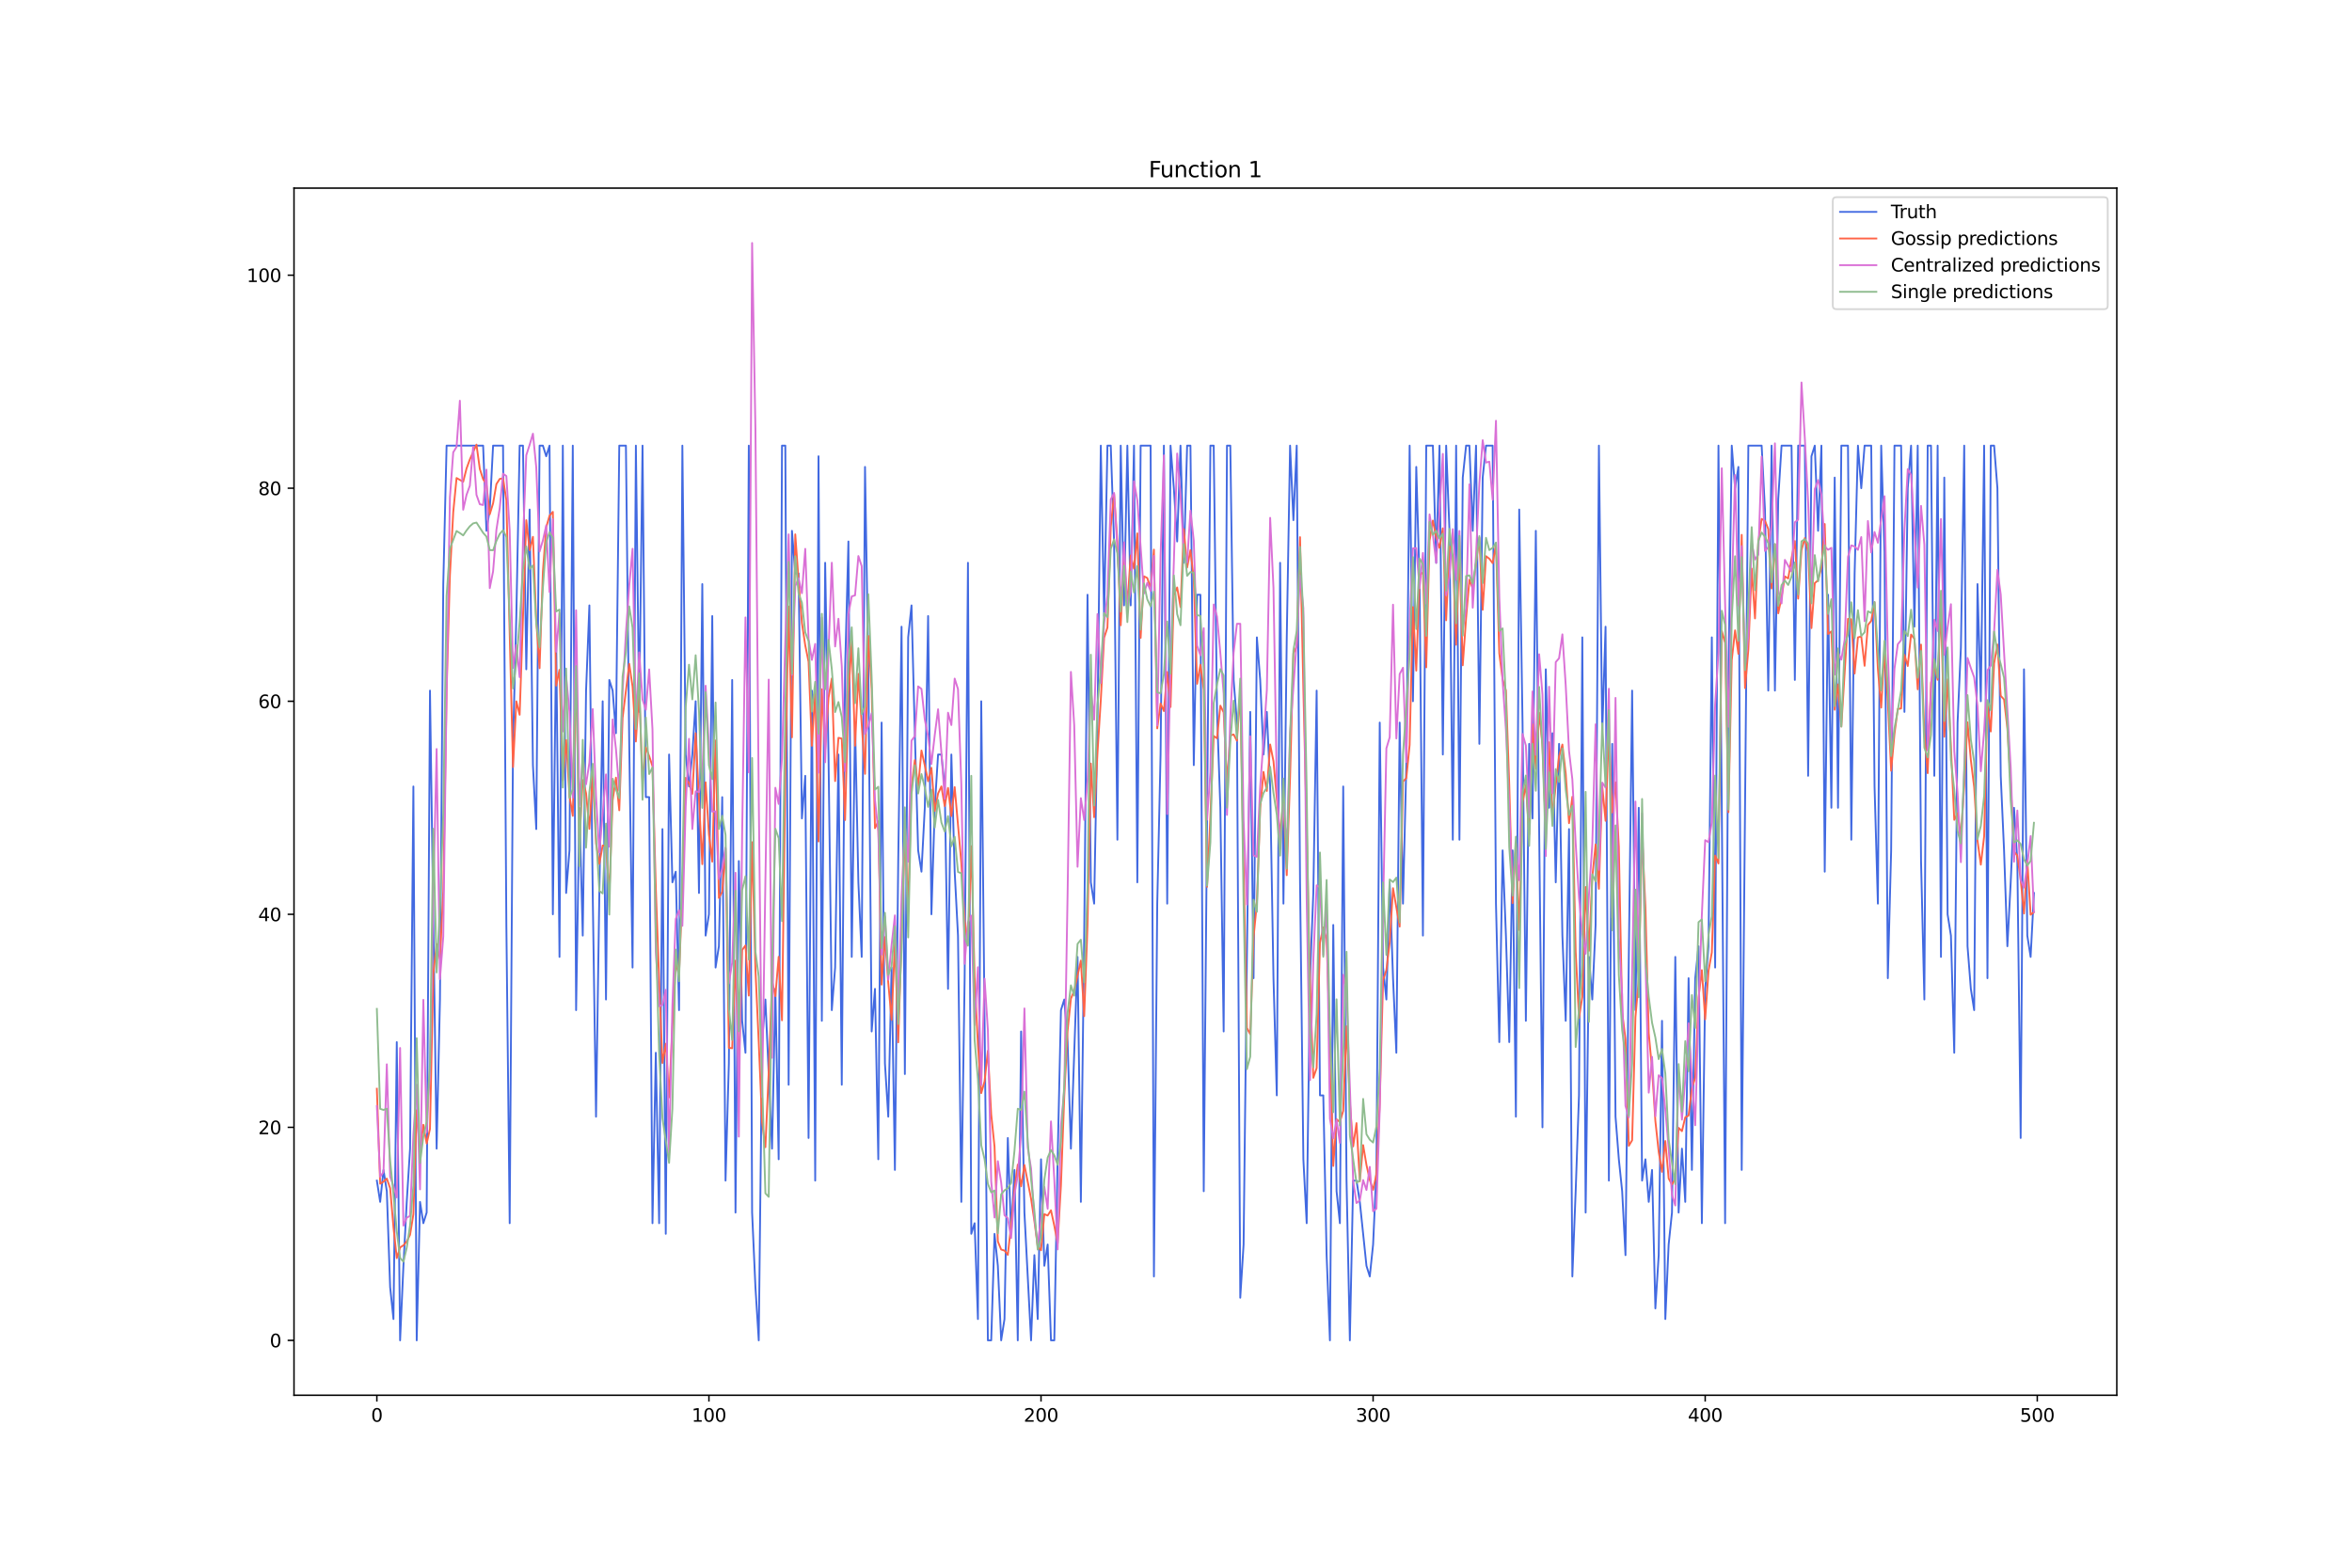 <?xml version="1.0" encoding="utf-8" standalone="no"?>
<!DOCTYPE svg PUBLIC "-//W3C//DTD SVG 1.1//EN"
  "http://www.w3.org/Graphics/SVG/1.1/DTD/svg11.dtd">
<svg xmlns:xlink="http://www.w3.org/1999/xlink" width="1296pt" height="864pt" viewBox="0 0 1296 864" xmlns="http://www.w3.org/2000/svg" version="1.1">
 <defs>
  <style type="text/css">*{stroke-linejoin: round; stroke-linecap: butt}</style>
 </defs>
 <g id="figure_1">
  <g id="patch_1">
   <path d="M 0 864 
L 1296 864 
L 1296 0 
L 0 0 
z
" style="fill: #ffffff"/>
  </g>
  <g id="axes_1">
   <g id="patch_2">
    <path d="M 162 768.96 
L 1166.4 768.96 
L 1166.4 103.68 
L 162 103.68 
z
" style="fill: #ffffff"/>
   </g>
   <g id="matplotlib.axis_1">
    <g id="xtick_1">
     <g id="line2d_1">
      <defs>
       <path id="mc08916f3bd" d="M 0 0 
L 0 3.5 
" style="stroke: #000000; stroke-width: 0.8"/>
      </defs>
      <g>
       <use xlink:href="#mc08916f3bd" x="207.655" y="768.96" style="stroke: #000000; stroke-width: 0.8"/>
      </g>
     </g>
     <g id="text_1">
      <!-- 0 -->
      <g transform="translate(204.473 783.558) scale(0.1 -0.1)">
       <defs>
        <path id="DejaVuSans-30" d="M 2034 4250 
Q 1547 4250 1301 3770 
Q 1056 3291 1056 2328 
Q 1056 1369 1301 889 
Q 1547 409 2034 409 
Q 2525 409 2770 889 
Q 3016 1369 3016 2328 
Q 3016 3291 2770 3770 
Q 2525 4250 2034 4250 
z
M 2034 4750 
Q 2819 4750 3233 4129 
Q 3647 3509 3647 2328 
Q 3647 1150 3233 529 
Q 2819 -91 2034 -91 
Q 1250 -91 836 529 
Q 422 1150 422 2328 
Q 422 3509 836 4129 
Q 1250 4750 2034 4750 
z
" transform="scale(0.016)"/>
       </defs>
       <use xlink:href="#DejaVuSans-30"/>
      </g>
     </g>
    </g>
    <g id="xtick_2">
     <g id="line2d_2">
      <g>
       <use xlink:href="#mc08916f3bd" x="390.639" y="768.96" style="stroke: #000000; stroke-width: 0.8"/>
      </g>
     </g>
     <g id="text_2">
      <!-- 100 -->
      <g transform="translate(381.095 783.558) scale(0.1 -0.1)">
       <defs>
        <path id="DejaVuSans-31" d="M 794 531 
L 1825 531 
L 1825 4091 
L 703 3866 
L 703 4441 
L 1819 4666 
L 2450 4666 
L 2450 531 
L 3481 531 
L 3481 0 
L 794 0 
L 794 531 
z
" transform="scale(0.016)"/>
       </defs>
       <use xlink:href="#DejaVuSans-31"/>
       <use xlink:href="#DejaVuSans-30" x="63.623"/>
       <use xlink:href="#DejaVuSans-30" x="127.246"/>
      </g>
     </g>
    </g>
    <g id="xtick_3">
     <g id="line2d_3">
      <g>
       <use xlink:href="#mc08916f3bd" x="573.623" y="768.96" style="stroke: #000000; stroke-width: 0.8"/>
      </g>
     </g>
     <g id="text_3">
      <!-- 200 -->
      <g transform="translate(564.079 783.558) scale(0.1 -0.1)">
       <defs>
        <path id="DejaVuSans-32" d="M 1228 531 
L 3431 531 
L 3431 0 
L 469 0 
L 469 531 
Q 828 903 1448 1529 
Q 2069 2156 2228 2338 
Q 2531 2678 2651 2914 
Q 2772 3150 2772 3378 
Q 2772 3750 2511 3984 
Q 2250 4219 1831 4219 
Q 1534 4219 1204 4116 
Q 875 4013 500 3803 
L 500 4441 
Q 881 4594 1212 4672 
Q 1544 4750 1819 4750 
Q 2544 4750 2975 4387 
Q 3406 4025 3406 3419 
Q 3406 3131 3298 2873 
Q 3191 2616 2906 2266 
Q 2828 2175 2409 1742 
Q 1991 1309 1228 531 
z
" transform="scale(0.016)"/>
       </defs>
       <use xlink:href="#DejaVuSans-32"/>
       <use xlink:href="#DejaVuSans-30" x="63.623"/>
       <use xlink:href="#DejaVuSans-30" x="127.246"/>
      </g>
     </g>
    </g>
    <g id="xtick_4">
     <g id="line2d_4">
      <g>
       <use xlink:href="#mc08916f3bd" x="756.607" y="768.96" style="stroke: #000000; stroke-width: 0.8"/>
      </g>
     </g>
     <g id="text_4">
      <!-- 300 -->
      <g transform="translate(747.063 783.558) scale(0.1 -0.1)">
       <defs>
        <path id="DejaVuSans-33" d="M 2597 2516 
Q 3050 2419 3304 2112 
Q 3559 1806 3559 1356 
Q 3559 666 3084 287 
Q 2609 -91 1734 -91 
Q 1441 -91 1130 -33 
Q 819 25 488 141 
L 488 750 
Q 750 597 1062 519 
Q 1375 441 1716 441 
Q 2309 441 2620 675 
Q 2931 909 2931 1356 
Q 2931 1769 2642 2001 
Q 2353 2234 1838 2234 
L 1294 2234 
L 1294 2753 
L 1863 2753 
Q 2328 2753 2575 2939 
Q 2822 3125 2822 3475 
Q 2822 3834 2567 4026 
Q 2313 4219 1838 4219 
Q 1578 4219 1281 4162 
Q 984 4106 628 3988 
L 628 4550 
Q 988 4650 1302 4700 
Q 1616 4750 1894 4750 
Q 2613 4750 3031 4423 
Q 3450 4097 3450 3541 
Q 3450 3153 3228 2886 
Q 3006 2619 2597 2516 
z
" transform="scale(0.016)"/>
       </defs>
       <use xlink:href="#DejaVuSans-33"/>
       <use xlink:href="#DejaVuSans-30" x="63.623"/>
       <use xlink:href="#DejaVuSans-30" x="127.246"/>
      </g>
     </g>
    </g>
    <g id="xtick_5">
     <g id="line2d_5">
      <g>
       <use xlink:href="#mc08916f3bd" x="939.591" y="768.96" style="stroke: #000000; stroke-width: 0.8"/>
      </g>
     </g>
     <g id="text_5">
      <!-- 400 -->
      <g transform="translate(930.047 783.558) scale(0.1 -0.1)">
       <defs>
        <path id="DejaVuSans-34" d="M 2419 4116 
L 825 1625 
L 2419 1625 
L 2419 4116 
z
M 2253 4666 
L 3047 4666 
L 3047 1625 
L 3713 1625 
L 3713 1100 
L 3047 1100 
L 3047 0 
L 2419 0 
L 2419 1100 
L 313 1100 
L 313 1709 
L 2253 4666 
z
" transform="scale(0.016)"/>
       </defs>
       <use xlink:href="#DejaVuSans-34"/>
       <use xlink:href="#DejaVuSans-30" x="63.623"/>
       <use xlink:href="#DejaVuSans-30" x="127.246"/>
      </g>
     </g>
    </g>
    <g id="xtick_6">
     <g id="line2d_6">
      <g>
       <use xlink:href="#mc08916f3bd" x="1122.575" y="768.96" style="stroke: #000000; stroke-width: 0.8"/>
      </g>
     </g>
     <g id="text_6">
      <!-- 500 -->
      <g transform="translate(1113.032 783.558) scale(0.1 -0.1)">
       <defs>
        <path id="DejaVuSans-35" d="M 691 4666 
L 3169 4666 
L 3169 4134 
L 1269 4134 
L 1269 2991 
Q 1406 3038 1543 3061 
Q 1681 3084 1819 3084 
Q 2600 3084 3056 2656 
Q 3513 2228 3513 1497 
Q 3513 744 3044 326 
Q 2575 -91 1722 -91 
Q 1428 -91 1123 -41 
Q 819 9 494 109 
L 494 744 
Q 775 591 1075 516 
Q 1375 441 1709 441 
Q 2250 441 2565 725 
Q 2881 1009 2881 1497 
Q 2881 1984 2565 2268 
Q 2250 2553 1709 2553 
Q 1456 2553 1204 2497 
Q 953 2441 691 2322 
L 691 4666 
z
" transform="scale(0.016)"/>
       </defs>
       <use xlink:href="#DejaVuSans-35"/>
       <use xlink:href="#DejaVuSans-30" x="63.623"/>
       <use xlink:href="#DejaVuSans-30" x="127.246"/>
      </g>
     </g>
    </g>
   </g>
   <g id="matplotlib.axis_2">
    <g id="ytick_1">
     <g id="line2d_7">
      <defs>
       <path id="mf10866ed40" d="M 0 0 
L -3.5 0 
" style="stroke: #000000; stroke-width: 0.8"/>
      </defs>
      <g>
       <use xlink:href="#mf10866ed40" x="162" y="738.72" style="stroke: #000000; stroke-width: 0.8"/>
      </g>
     </g>
     <g id="text_7">
      <!-- 0 -->
      <g transform="translate(148.637 742.519) scale(0.1 -0.1)">
       <use xlink:href="#DejaVuSans-30"/>
      </g>
     </g>
    </g>
    <g id="ytick_2">
     <g id="line2d_8">
      <g>
       <use xlink:href="#mf10866ed40" x="162" y="621.308" style="stroke: #000000; stroke-width: 0.8"/>
      </g>
     </g>
     <g id="text_8">
      <!-- 20 -->
      <g transform="translate(142.275 625.107) scale(0.1 -0.1)">
       <use xlink:href="#DejaVuSans-32"/>
       <use xlink:href="#DejaVuSans-30" x="63.623"/>
      </g>
     </g>
    </g>
    <g id="ytick_3">
     <g id="line2d_9">
      <g>
       <use xlink:href="#mf10866ed40" x="162" y="503.896" style="stroke: #000000; stroke-width: 0.8"/>
      </g>
     </g>
     <g id="text_9">
      <!-- 40 -->
      <g transform="translate(142.275 507.695) scale(0.1 -0.1)">
       <use xlink:href="#DejaVuSans-34"/>
       <use xlink:href="#DejaVuSans-30" x="63.623"/>
      </g>
     </g>
    </g>
    <g id="ytick_4">
     <g id="line2d_10">
      <g>
       <use xlink:href="#mf10866ed40" x="162" y="386.484" style="stroke: #000000; stroke-width: 0.8"/>
      </g>
     </g>
     <g id="text_10">
      <!-- 60 -->
      <g transform="translate(142.275 390.283) scale(0.1 -0.1)">
       <defs>
        <path id="DejaVuSans-36" d="M 2113 2584 
Q 1688 2584 1439 2293 
Q 1191 2003 1191 1497 
Q 1191 994 1439 701 
Q 1688 409 2113 409 
Q 2538 409 2786 701 
Q 3034 994 3034 1497 
Q 3034 2003 2786 2293 
Q 2538 2584 2113 2584 
z
M 3366 4563 
L 3366 3988 
Q 3128 4100 2886 4159 
Q 2644 4219 2406 4219 
Q 1781 4219 1451 3797 
Q 1122 3375 1075 2522 
Q 1259 2794 1537 2939 
Q 1816 3084 2150 3084 
Q 2853 3084 3261 2657 
Q 3669 2231 3669 1497 
Q 3669 778 3244 343 
Q 2819 -91 2113 -91 
Q 1303 -91 875 529 
Q 447 1150 447 2328 
Q 447 3434 972 4092 
Q 1497 4750 2381 4750 
Q 2619 4750 2861 4703 
Q 3103 4656 3366 4563 
z
" transform="scale(0.016)"/>
       </defs>
       <use xlink:href="#DejaVuSans-36"/>
       <use xlink:href="#DejaVuSans-30" x="63.623"/>
      </g>
     </g>
    </g>
    <g id="ytick_5">
     <g id="line2d_11">
      <g>
       <use xlink:href="#mf10866ed40" x="162" y="269.072" style="stroke: #000000; stroke-width: 0.8"/>
      </g>
     </g>
     <g id="text_11">
      <!-- 80 -->
      <g transform="translate(142.275 272.871) scale(0.1 -0.1)">
       <defs>
        <path id="DejaVuSans-38" d="M 2034 2216 
Q 1584 2216 1326 1975 
Q 1069 1734 1069 1313 
Q 1069 891 1326 650 
Q 1584 409 2034 409 
Q 2484 409 2743 651 
Q 3003 894 3003 1313 
Q 3003 1734 2745 1975 
Q 2488 2216 2034 2216 
z
M 1403 2484 
Q 997 2584 770 2862 
Q 544 3141 544 3541 
Q 544 4100 942 4425 
Q 1341 4750 2034 4750 
Q 2731 4750 3128 4425 
Q 3525 4100 3525 3541 
Q 3525 3141 3298 2862 
Q 3072 2584 2669 2484 
Q 3125 2378 3379 2068 
Q 3634 1759 3634 1313 
Q 3634 634 3220 271 
Q 2806 -91 2034 -91 
Q 1263 -91 848 271 
Q 434 634 434 1313 
Q 434 1759 690 2068 
Q 947 2378 1403 2484 
z
M 1172 3481 
Q 1172 3119 1398 2916 
Q 1625 2713 2034 2713 
Q 2441 2713 2670 2916 
Q 2900 3119 2900 3481 
Q 2900 3844 2670 4047 
Q 2441 4250 2034 4250 
Q 1625 4250 1398 4047 
Q 1172 3844 1172 3481 
z
" transform="scale(0.016)"/>
       </defs>
       <use xlink:href="#DejaVuSans-38"/>
       <use xlink:href="#DejaVuSans-30" x="63.623"/>
      </g>
     </g>
    </g>
    <g id="ytick_6">
     <g id="line2d_12">
      <g>
       <use xlink:href="#mf10866ed40" x="162" y="151.66" style="stroke: #000000; stroke-width: 0.8"/>
      </g>
     </g>
     <g id="text_12">
      <!-- 100 -->
      <g transform="translate(135.912 155.459) scale(0.1 -0.1)">
       <use xlink:href="#DejaVuSans-31"/>
       <use xlink:href="#DejaVuSans-30" x="63.623"/>
       <use xlink:href="#DejaVuSans-30" x="127.246"/>
      </g>
     </g>
    </g>
   </g>
   <g id="line2d_13">
    <path d="M 207.655 650.661 
L 209.484 662.402 
L 211.314 644.79 
L 213.144 656.532 
L 214.974 709.367 
L 216.804 726.979 
L 218.634 574.343 
L 220.463 738.72 
L 222.293 697.626 
L 224.123 662.402 
L 225.953 633.049 
L 227.783 433.449 
L 229.613 738.72 
L 231.442 662.402 
L 233.272 674.143 
L 235.102 668.273 
L 236.932 380.613 
L 240.592 633.049 
L 242.422 550.861 
L 244.251 321.907 
L 246.081 245.589 
L 266.209 245.589 
L 268.039 292.554 
L 269.869 280.813 
L 271.699 245.589 
L 277.189 245.589 
L 279.018 509.766 
L 280.848 674.143 
L 282.678 409.966 
L 284.508 339.519 
L 286.338 245.589 
L 288.168 245.589 
L 289.997 368.872 
L 291.827 280.813 
L 293.657 421.707 
L 295.487 456.931 
L 297.317 245.589 
L 299.147 245.589 
L 300.976 251.46 
L 302.806 245.589 
L 304.636 503.896 
L 306.466 351.26 
L 308.296 527.378 
L 310.126 245.589 
L 311.956 492.155 
L 313.785 468.672 
L 315.615 245.589 
L 317.445 556.731 
L 319.275 445.19 
L 321.105 515.637 
L 322.935 380.613 
L 324.764 333.648 
L 326.594 492.155 
L 328.424 615.437 
L 330.254 492.155 
L 332.084 386.484 
L 333.914 550.861 
L 335.743 374.743 
L 337.573 380.613 
L 339.403 404.096 
L 341.233 245.589 
L 344.893 245.589 
L 346.723 409.966 
L 348.552 533.249 
L 350.382 245.589 
L 352.212 392.354 
L 354.042 245.589 
L 355.872 439.319 
L 357.702 439.319 
L 359.531 674.143 
L 361.361 580.214 
L 363.191 674.143 
L 365.021 456.931 
L 366.851 680.014 
L 368.681 415.837 
L 370.51 486.284 
L 372.34 480.413 
L 374.17 556.731 
L 376 245.589 
L 377.83 415.837 
L 379.66 433.449 
L 381.489 415.837 
L 383.319 386.484 
L 385.149 492.155 
L 386.979 321.907 
L 388.809 515.637 
L 390.639 503.896 
L 392.469 339.519 
L 394.298 533.249 
L 396.128 521.508 
L 397.958 439.319 
L 399.788 650.661 
L 401.618 586.084 
L 403.448 374.743 
L 405.277 668.273 
L 407.107 474.543 
L 408.937 562.602 
L 410.767 580.214 
L 412.597 245.589 
L 414.427 668.273 
L 416.256 709.367 
L 418.086 738.72 
L 419.916 574.343 
L 421.746 550.861 
L 425.406 633.049 
L 427.236 544.99 
L 429.065 638.92 
L 430.895 245.589 
L 432.725 245.589 
L 434.555 597.826 
L 436.385 292.554 
L 438.215 316.037 
L 440.044 316.037 
L 441.874 451.06 
L 443.704 427.578 
L 445.534 627.179 
L 447.364 380.613 
L 449.194 650.661 
L 451.023 251.46 
L 452.853 562.602 
L 454.683 310.166 
L 456.513 415.837 
L 458.343 556.731 
L 460.173 533.249 
L 462.003 415.837 
L 463.832 597.826 
L 465.662 368.872 
L 467.492 298.425 
L 469.322 527.378 
L 471.152 398.225 
L 472.982 486.284 
L 474.811 527.378 
L 476.641 257.33 
L 478.471 368.872 
L 480.301 568.472 
L 482.131 544.99 
L 483.961 638.92 
L 485.79 398.225 
L 487.62 586.084 
L 489.45 615.437 
L 491.28 533.249 
L 493.11 644.79 
L 494.94 474.543 
L 496.77 345.39 
L 498.599 591.955 
L 500.429 351.26 
L 502.259 333.648 
L 504.089 404.096 
L 505.919 468.672 
L 507.749 480.413 
L 509.578 445.19 
L 511.408 339.519 
L 513.238 503.896 
L 515.068 445.19 
L 516.898 415.837 
L 518.728 415.837 
L 520.557 433.449 
L 522.387 544.99 
L 524.217 415.837 
L 526.047 480.413 
L 527.877 515.637 
L 529.707 662.402 
L 531.536 539.119 
L 533.366 310.166 
L 535.196 680.014 
L 537.026 674.143 
L 538.856 726.979 
L 540.686 386.484 
L 544.345 738.72 
L 546.175 738.72 
L 548.005 680.014 
L 549.835 697.626 
L 551.665 738.72 
L 553.495 726.979 
L 555.324 627.179 
L 557.154 680.014 
L 558.984 644.79 
L 560.814 738.72 
L 562.644 568.472 
L 564.474 668.273 
L 568.133 738.72 
L 569.963 691.755 
L 571.793 726.979 
L 573.623 638.92 
L 575.453 697.626 
L 577.283 685.885 
L 579.112 738.72 
L 580.942 738.72 
L 582.772 638.92 
L 584.602 556.731 
L 586.432 550.861 
L 588.262 574.343 
L 590.091 633.049 
L 593.751 527.378 
L 595.581 662.402 
L 597.411 515.637 
L 599.241 327.778 
L 601.07 486.284 
L 602.9 498.025 
L 604.73 398.225 
L 606.56 245.589 
L 608.39 339.519 
L 610.22 245.589 
L 612.05 245.589 
L 613.879 298.425 
L 615.709 462.802 
L 617.539 245.589 
L 619.369 333.648 
L 621.199 245.589 
L 623.029 333.648 
L 624.858 245.589 
L 626.688 486.284 
L 628.518 245.589 
L 634.008 245.589 
L 635.837 703.496 
L 637.667 498.025 
L 639.497 415.837 
L 641.327 245.589 
L 643.157 498.025 
L 644.987 245.589 
L 646.817 269.072 
L 648.646 298.425 
L 650.476 245.589 
L 652.306 310.166 
L 654.136 245.589 
L 655.966 245.589 
L 657.796 421.707 
L 659.625 327.778 
L 661.455 327.778 
L 663.285 656.532 
L 666.945 245.589 
L 668.775 245.589 
L 670.604 392.354 
L 672.434 445.19 
L 674.264 568.472 
L 676.094 245.589 
L 677.924 245.589 
L 679.754 374.743 
L 681.583 398.225 
L 683.413 715.238 
L 685.243 685.885 
L 687.073 527.378 
L 688.903 392.354 
L 690.733 539.119 
L 692.563 351.26 
L 694.392 374.743 
L 696.222 415.837 
L 698.052 392.354 
L 699.882 433.449 
L 701.712 539.119 
L 703.542 603.696 
L 705.371 310.166 
L 707.201 498.025 
L 709.031 351.26 
L 710.861 245.589 
L 712.691 286.683 
L 714.521 245.589 
L 716.35 486.284 
L 718.18 638.92 
L 720.01 674.143 
L 721.84 539.119 
L 723.67 492.155 
L 725.5 380.613 
L 727.33 603.696 
L 729.159 603.696 
L 730.989 691.755 
L 732.819 738.72 
L 734.649 509.766 
L 736.479 656.532 
L 738.309 674.143 
L 740.138 433.449 
L 741.968 650.661 
L 743.798 738.72 
L 745.628 650.661 
L 747.458 650.661 
L 749.288 662.402 
L 752.947 697.626 
L 754.777 703.496 
L 756.607 685.885 
L 758.437 644.79 
L 760.267 398.225 
L 762.097 533.249 
L 763.926 550.861 
L 765.756 486.284 
L 767.586 539.119 
L 769.416 580.214 
L 771.246 398.225 
L 773.076 498.025 
L 774.905 421.707 
L 776.735 245.589 
L 778.565 386.484 
L 780.395 257.33 
L 782.225 321.907 
L 784.055 515.637 
L 785.884 245.589 
L 789.544 245.589 
L 791.374 310.166 
L 793.204 245.589 
L 795.034 415.837 
L 796.864 245.589 
L 798.693 292.554 
L 800.523 462.802 
L 802.353 245.589 
L 804.183 462.802 
L 806.013 263.201 
L 807.843 245.589 
L 809.672 245.589 
L 811.502 292.554 
L 813.332 245.589 
L 815.162 409.966 
L 816.992 263.201 
L 818.822 245.589 
L 822.481 245.589 
L 824.311 498.025 
L 826.141 574.343 
L 827.971 468.672 
L 829.801 515.637 
L 831.63 574.343 
L 833.46 468.672 
L 835.29 615.437 
L 837.12 280.813 
L 838.95 398.225 
L 840.78 562.602 
L 842.61 409.966 
L 844.439 451.06 
L 846.269 292.554 
L 849.929 621.308 
L 851.759 368.872 
L 853.589 445.19 
L 855.418 404.096 
L 857.248 486.284 
L 859.078 409.966 
L 860.908 515.637 
L 862.738 562.602 
L 864.568 456.931 
L 866.397 703.496 
L 868.227 656.532 
L 870.057 603.696 
L 871.887 351.26 
L 873.717 668.273 
L 875.547 527.378 
L 877.377 550.861 
L 879.206 509.766 
L 881.036 245.589 
L 882.866 404.096 
L 884.696 345.39 
L 886.526 650.661 
L 888.356 409.966 
L 890.185 615.437 
L 892.015 638.92 
L 893.845 656.532 
L 895.675 691.755 
L 897.505 527.378 
L 899.335 380.613 
L 901.164 556.731 
L 902.994 445.19 
L 904.824 650.661 
L 906.654 638.92 
L 908.484 662.402 
L 910.314 644.79 
L 912.144 721.108 
L 913.973 691.755 
L 915.803 562.602 
L 917.633 726.979 
L 919.463 685.885 
L 921.293 668.273 
L 923.123 527.378 
L 924.952 668.273 
L 926.782 633.049 
L 928.612 662.402 
L 930.442 539.119 
L 932.272 644.79 
L 934.102 539.119 
L 935.931 521.508 
L 937.761 674.143 
L 939.591 544.99 
L 941.421 521.508 
L 943.251 351.26 
L 945.081 533.249 
L 946.911 245.589 
L 948.74 445.19 
L 950.57 674.143 
L 952.4 374.743 
L 954.23 245.589 
L 956.06 269.072 
L 957.89 257.33 
L 959.719 644.79 
L 963.379 245.589 
L 970.698 245.589 
L 972.528 280.813 
L 974.358 380.613 
L 976.188 245.589 
L 978.018 380.613 
L 979.848 274.942 
L 981.678 245.589 
L 987.167 245.589 
L 988.997 374.743 
L 990.827 245.589 
L 994.486 245.589 
L 996.316 427.578 
L 998.146 251.46 
L 999.976 245.589 
L 1001.806 292.554 
L 1003.636 245.589 
L 1005.465 480.413 
L 1007.295 327.778 
L 1009.125 445.19 
L 1010.955 263.201 
L 1012.785 445.19 
L 1014.615 245.589 
L 1018.274 245.589 
L 1020.104 462.802 
L 1021.934 316.037 
L 1023.764 245.589 
L 1025.594 269.072 
L 1027.424 245.589 
L 1031.083 245.589 
L 1032.913 433.449 
L 1034.743 498.025 
L 1036.573 245.589 
L 1038.403 304.295 
L 1040.232 539.119 
L 1042.062 468.672 
L 1043.892 245.589 
L 1047.552 245.589 
L 1049.382 392.354 
L 1051.211 269.072 
L 1053.041 245.589 
L 1054.871 345.39 
L 1056.701 245.589 
L 1058.531 474.543 
L 1060.361 550.861 
L 1062.191 245.589 
L 1064.02 245.589 
L 1065.85 427.578 
L 1067.68 245.589 
L 1069.51 527.378 
L 1071.34 263.201 
L 1073.17 503.896 
L 1074.999 515.637 
L 1076.829 580.214 
L 1078.659 398.225 
L 1080.489 357.131 
L 1082.319 245.589 
L 1084.149 521.508 
L 1085.978 544.99 
L 1087.808 556.731 
L 1089.638 321.907 
L 1091.468 386.484 
L 1093.298 245.589 
L 1095.128 539.119 
L 1096.958 245.589 
L 1098.787 245.589 
L 1100.617 269.072 
L 1102.447 427.578 
L 1104.277 468.672 
L 1106.107 521.508 
L 1107.937 486.284 
L 1109.766 445.19 
L 1111.596 474.543 
L 1113.426 627.179 
L 1115.256 368.872 
L 1117.086 515.637 
L 1118.916 527.378 
L 1120.745 492.155 
L 1120.745 492.155 
" clip-path="url(#p43196b0729)" style="fill: none; stroke: #4169e1; stroke-linecap: square"/>
   </g>
   <g id="line2d_14">
    <path d="M 207.655 600.031 
L 209.484 652.394 
L 211.314 651.238 
L 213.144 649.543 
L 214.974 654.859 
L 216.804 676.366 
L 218.634 693.396 
L 220.463 687.507 
L 222.293 686.326 
L 224.123 684.186 
L 225.953 680.544 
L 227.783 669.22 
L 229.613 611.862 
L 231.442 634.907 
L 233.272 619.895 
L 235.102 630.233 
L 236.932 622.183 
L 238.762 536.607 
L 240.592 520.302 
L 242.422 528.558 
L 244.251 491.127 
L 246.081 380.889 
L 247.911 317.095 
L 249.741 282.292 
L 251.571 263.449 
L 255.23 265.516 
L 257.06 258.251 
L 258.89 253.21 
L 262.55 245.044 
L 264.38 258.403 
L 266.209 264.117 
L 268.039 267.003 
L 269.869 283.451 
L 271.699 277.413 
L 273.529 266.802 
L 275.359 263.939 
L 277.189 263.634 
L 279.018 275.666 
L 282.678 422.744 
L 284.508 386.526 
L 286.338 393.926 
L 289.997 286.685 
L 291.827 303.267 
L 293.657 295.866 
L 295.487 341.961 
L 297.317 368.273 
L 299.147 314.952 
L 300.976 290.575 
L 302.806 284.205 
L 304.636 282.098 
L 306.466 377.879 
L 308.296 369.169 
L 310.126 430.092 
L 311.956 407.857 
L 313.785 438.57 
L 315.615 449.649 
L 317.445 369.758 
L 319.275 463.26 
L 321.105 429.897 
L 322.935 437.127 
L 324.764 456.808 
L 326.594 426.762 
L 328.424 464.829 
L 330.254 476.116 
L 332.084 465.963 
L 333.914 466.388 
L 335.743 492.762 
L 337.573 441.103 
L 339.403 428.572 
L 341.233 446.596 
L 343.063 395.595 
L 346.723 365.873 
L 348.552 378.4 
L 350.382 408.663 
L 352.212 380.151 
L 354.042 430.702 
L 355.872 411.959 
L 357.702 416.661 
L 359.531 422.269 
L 361.361 489.294 
L 363.191 540.654 
L 365.021 585.85 
L 366.851 575.216 
L 368.681 604.827 
L 370.51 565.968 
L 372.34 531.01 
L 374.17 536.894 
L 376 491.3 
L 377.83 428.703 
L 379.66 431.65 
L 381.489 437.529 
L 383.319 404.084 
L 386.979 476.282 
L 388.809 431.13 
L 390.639 459.878 
L 392.469 474.877 
L 394.298 408.102 
L 396.128 494.892 
L 397.958 491.489 
L 399.788 467.566 
L 401.618 577.496 
L 403.448 577.725 
L 405.277 529.447 
L 407.107 590.508 
L 408.937 523.595 
L 410.767 521.067 
L 412.597 548.703 
L 414.427 464.169 
L 416.256 534.338 
L 418.086 574.616 
L 419.916 618.48 
L 421.746 632.255 
L 423.576 590.931 
L 425.406 540.509 
L 427.236 549.029 
L 429.065 527.309 
L 430.895 562.322 
L 432.725 428.364 
L 434.555 334.223 
L 436.385 406.381 
L 438.215 294.5 
L 440.044 320.076 
L 441.874 343.346 
L 443.704 355.662 
L 445.534 364.723 
L 447.364 411.037 
L 449.194 380.55 
L 451.023 463.78 
L 452.853 379.886 
L 454.683 412.986 
L 456.513 384.624 
L 458.343 373.915 
L 460.173 430.477 
L 462.003 406.628 
L 463.832 407.024 
L 465.662 451.966 
L 467.492 382.518 
L 469.322 353.578 
L 471.152 410.998 
L 472.982 371.394 
L 476.641 426.511 
L 478.471 350.435 
L 480.301 379.702 
L 482.131 456.443 
L 483.961 452.617 
L 485.79 542.674 
L 487.62 516.469 
L 489.45 541.639 
L 491.28 562.128 
L 493.11 519.075 
L 494.94 574.461 
L 498.599 459.646 
L 500.429 499.788 
L 502.259 433.349 
L 504.089 418.912 
L 505.919 433.602 
L 507.749 413.634 
L 509.578 421.82 
L 511.408 430.562 
L 513.238 423.169 
L 515.068 446.912 
L 516.898 437.311 
L 518.728 433.4 
L 520.557 444.266 
L 522.387 434.24 
L 524.217 449.737 
L 526.047 433.791 
L 529.707 475.467 
L 531.536 507.122 
L 533.366 520.429 
L 535.196 466.345 
L 537.026 538.53 
L 538.856 575.801 
L 540.686 602.46 
L 542.516 595.984 
L 544.345 579.169 
L 546.175 614.209 
L 548.005 631.906 
L 549.835 684.197 
L 551.665 688.668 
L 553.495 689.229 
L 555.324 691.592 
L 557.154 675.182 
L 558.984 655.513 
L 560.814 641.867 
L 562.644 653.825 
L 564.474 642.055 
L 568.133 660.595 
L 569.963 672.857 
L 571.793 687.014 
L 573.623 689.074 
L 575.453 669.155 
L 577.283 669.918 
L 579.112 667.029 
L 580.942 675.557 
L 582.772 685.168 
L 584.602 653.224 
L 586.432 604.193 
L 588.262 568.089 
L 590.091 550.386 
L 591.921 545.918 
L 595.581 529.407 
L 597.411 560.038 
L 599.241 510.114 
L 601.07 420.798 
L 602.9 450.402 
L 604.73 415.075 
L 606.56 385.849 
L 608.39 351.485 
L 610.22 345.87 
L 612.05 290.318 
L 613.879 272.376 
L 615.709 298.367 
L 617.539 344.625 
L 619.369 307.479 
L 621.199 333.476 
L 623.029 306.112 
L 624.858 313.428 
L 626.688 293.953 
L 628.518 351.57 
L 630.348 317.626 
L 632.178 318.551 
L 634.008 324.289 
L 635.837 302.9 
L 637.667 401.439 
L 639.497 387.712 
L 641.327 391.902 
L 643.157 370.358 
L 644.987 389.667 
L 646.817 328.013 
L 648.646 323.751 
L 650.476 334.611 
L 652.306 291.592 
L 654.136 312.788 
L 655.966 303.201 
L 657.796 318.952 
L 659.625 376.86 
L 661.455 366.361 
L 663.285 380.187 
L 665.115 488.759 
L 666.945 450.159 
L 668.775 405.637 
L 670.604 406.91 
L 672.434 388.91 
L 674.264 392.611 
L 676.094 431.322 
L 677.924 405.373 
L 679.754 404.769 
L 681.583 408.24 
L 683.413 381.555 
L 685.243 477.641 
L 687.073 566.519 
L 688.903 569.988 
L 690.733 516.617 
L 692.563 497.966 
L 694.392 445.449 
L 696.222 425.41 
L 698.052 435.942 
L 699.882 410.287 
L 701.712 419.542 
L 705.371 460.228 
L 707.201 440.267 
L 709.031 482.353 
L 710.861 428.03 
L 712.691 360.132 
L 714.521 356.227 
L 716.35 296.032 
L 718.18 379.991 
L 720.01 456.931 
L 721.84 540.286 
L 723.67 594.009 
L 725.5 588.659 
L 727.33 519.447 
L 729.159 511.115 
L 730.989 517.523 
L 732.819 573.14 
L 734.649 642.595 
L 736.479 616.897 
L 738.309 618.392 
L 740.138 612.197 
L 741.968 565.62 
L 743.798 607.548 
L 745.628 631.82 
L 747.458 618.987 
L 749.288 651.087 
L 751.117 631.108 
L 752.947 642.021 
L 754.777 650.247 
L 756.607 655.754 
L 758.437 647.16 
L 760.267 608.042 
L 762.097 540.315 
L 763.926 534.661 
L 765.756 519.316 
L 767.586 489.497 
L 771.246 510.671 
L 773.076 430.739 
L 774.905 428.847 
L 776.735 410.553 
L 778.565 334.564 
L 780.395 369.608 
L 782.225 316.826 
L 784.055 315.485 
L 785.884 367.819 
L 787.714 297.934 
L 789.544 286.897 
L 791.374 296.105 
L 793.204 301.961 
L 795.034 291.163 
L 796.864 341.872 
L 798.693 301.002 
L 800.523 306.88 
L 802.353 355.35 
L 804.183 303.73 
L 806.013 366.661 
L 807.843 340.752 
L 809.672 319.463 
L 811.502 324.393 
L 815.162 296.334 
L 816.992 336.071 
L 818.822 306.523 
L 820.651 307.935 
L 822.481 310.367 
L 824.311 300.285 
L 826.141 360.127 
L 827.971 374.45 
L 829.801 380.585 
L 831.63 432.353 
L 833.46 497.738 
L 835.29 464.928 
L 837.12 512.546 
L 838.95 442.24 
L 840.78 432.585 
L 842.61 459.852 
L 844.439 399.156 
L 846.269 423.692 
L 848.099 392.721 
L 849.929 410.776 
L 851.759 456.696 
L 853.589 409.067 
L 855.418 450.172 
L 857.248 432.712 
L 859.078 416.81 
L 860.908 410.34 
L 862.738 426.32 
L 864.568 453.695 
L 866.397 439.13 
L 868.227 524.54 
L 870.057 560.948 
L 871.887 549.414 
L 873.717 488.851 
L 875.547 524.03 
L 877.377 483.52 
L 879.206 465.398 
L 881.036 489.847 
L 882.866 433.27 
L 884.696 452.398 
L 886.526 402.613 
L 888.356 447.765 
L 890.185 431.148 
L 892.015 466.79 
L 893.845 557.921 
L 895.675 572.604 
L 897.505 631.489 
L 899.335 628.433 
L 901.164 560.597 
L 902.994 539.655 
L 904.824 459.87 
L 906.654 499.867 
L 908.484 569.413 
L 910.314 589.226 
L 912.144 617.83 
L 913.973 634.766 
L 915.803 645.842 
L 917.633 628.842 
L 919.463 649.504 
L 921.293 652.862 
L 923.123 649.563 
L 924.952 621.588 
L 926.782 623.416 
L 928.612 615.794 
L 930.442 614.831 
L 932.272 599.728 
L 934.102 593.948 
L 935.931 549.694 
L 937.761 534.68 
L 939.591 561.806 
L 941.421 535.081 
L 943.251 524.921 
L 945.081 471.51 
L 946.911 475.898 
L 948.74 347.788 
L 950.57 354.319 
L 952.4 447.63 
L 954.23 363.857 
L 956.06 347.416 
L 957.89 360.364 
L 959.719 294.768 
L 961.549 379.226 
L 963.379 358.017 
L 965.209 313.343 
L 967.039 340.824 
L 968.869 298.468 
L 970.698 285.987 
L 972.528 287.01 
L 974.358 291.557 
L 976.188 324.341 
L 978.018 299.969 
L 979.848 338.02 
L 981.678 329.193 
L 983.507 317.668 
L 985.337 318.81 
L 987.167 307.77 
L 988.997 298.168 
L 990.827 329.936 
L 992.657 303.188 
L 994.486 296.538 
L 996.316 304.102 
L 998.146 346.167 
L 999.976 321.378 
L 1001.806 319.81 
L 1003.636 312.834 
L 1005.465 288.787 
L 1007.295 349.414 
L 1009.125 347.993 
L 1010.955 391.164 
L 1012.785 377.18 
L 1014.615 400.407 
L 1018.274 341.083 
L 1020.104 341.29 
L 1021.934 371.203 
L 1023.764 351.292 
L 1025.594 350.763 
L 1027.424 366.942 
L 1029.253 344.438 
L 1031.083 342.177 
L 1032.913 331.901 
L 1034.743 368.605 
L 1036.573 389.975 
L 1038.403 357.78 
L 1040.232 386.946 
L 1042.062 424.783 
L 1043.892 404.484 
L 1045.722 390.713 
L 1047.552 390.475 
L 1049.382 360.921 
L 1051.211 367.047 
L 1053.041 349.72 
L 1054.871 352.088 
L 1056.701 379.907 
L 1058.531 355.25 
L 1060.361 403.942 
L 1062.191 426.133 
L 1064.02 376.351 
L 1065.85 367.134 
L 1067.68 374.656 
L 1069.51 334.744 
L 1071.34 406.027 
L 1073.17 374.418 
L 1074.999 411.552 
L 1076.829 451.853 
L 1078.659 448.27 
L 1080.489 460.418 
L 1082.319 433.278 
L 1084.149 398.069 
L 1085.978 418.867 
L 1087.808 433.842 
L 1089.638 463.268 
L 1091.468 476.535 
L 1093.298 460.961 
L 1095.128 387.347 
L 1096.958 403.15 
L 1098.787 365.63 
L 1100.617 355.201 
L 1102.447 383.485 
L 1104.277 385.499 
L 1106.107 401.429 
L 1107.937 431.528 
L 1109.766 469.196 
L 1111.596 471.581 
L 1113.426 484.759 
L 1115.256 503.468 
L 1117.086 474.181 
L 1118.916 504.131 
L 1120.745 502.678 
L 1120.745 502.678 
" clip-path="url(#p43196b0729)" style="fill: none; stroke: #ff6347; stroke-linecap: square"/>
   </g>
   <g id="line2d_15">
    <path d="M 207.655 609.59 
L 209.484 648.542 
L 211.314 645.951 
L 213.144 586.557 
L 214.974 648.455 
L 216.804 653.679 
L 218.634 659.935 
L 220.463 577.56 
L 222.293 675.486 
L 224.123 671.157 
L 225.953 670.079 
L 227.783 625.447 
L 229.613 597.723 
L 231.442 655.502 
L 233.272 551.023 
L 235.102 624.024 
L 236.932 589.052 
L 238.762 494.447 
L 240.592 412.808 
L 242.422 539.584 
L 244.251 516.197 
L 246.081 382.236 
L 247.911 274.166 
L 249.741 249.292 
L 251.571 246.3 
L 253.401 220.849 
L 255.23 280.934 
L 257.06 272.757 
L 258.89 267.695 
L 260.72 246.193 
L 262.55 272.742 
L 264.38 277.907 
L 266.209 278.34 
L 268.039 258.829 
L 269.869 324.149 
L 271.699 314.91 
L 273.529 292.042 
L 275.359 280.058 
L 277.189 261.068 
L 279.018 262.352 
L 280.848 292.241 
L 282.678 368.134 
L 284.508 355.568 
L 286.338 373.204 
L 288.168 298.337 
L 289.997 250.864 
L 291.827 245.195 
L 293.657 239.012 
L 295.487 257.52 
L 297.317 303.972 
L 299.147 297.866 
L 300.976 289.586 
L 302.806 326.298 
L 304.636 286.178 
L 306.466 359.201 
L 308.296 337.886 
L 310.126 403.149 
L 311.956 372.864 
L 313.785 392.25 
L 315.615 439.568 
L 317.445 336.348 
L 319.275 444.178 
L 321.105 416.749 
L 322.935 432.235 
L 324.764 420.361 
L 326.594 390.772 
L 328.424 438.775 
L 330.254 469.84 
L 333.914 426.799 
L 335.743 466.599 
L 337.573 396.501 
L 339.403 412.807 
L 341.233 435.653 
L 343.063 381.39 
L 344.893 348.681 
L 346.723 322.821 
L 348.552 302.446 
L 350.382 398.727 
L 352.212 359.527 
L 354.042 385.488 
L 355.872 391.194 
L 357.702 368.924 
L 359.531 402.004 
L 361.361 524.521 
L 363.191 554.575 
L 365.021 553.885 
L 366.851 545.513 
L 368.681 635.615 
L 370.51 553.954 
L 372.34 506.51 
L 374.17 501.632 
L 376 510.251 
L 377.83 444.521 
L 379.66 407.187 
L 381.489 456.902 
L 383.319 436.1 
L 385.149 436.554 
L 386.979 427.374 
L 388.809 377.923 
L 390.639 410.797 
L 392.469 447.329 
L 394.298 447.167 
L 396.128 484.46 
L 397.958 478.762 
L 399.788 467.113 
L 401.618 542.093 
L 403.448 530.457 
L 405.277 481.022 
L 407.107 626.437 
L 408.937 459.454 
L 410.767 340.281 
L 412.597 425.698 
L 414.427 133.92 
L 416.256 236.592 
L 418.086 439.261 
L 419.916 604.605 
L 421.746 485.607 
L 423.576 374.541 
L 425.406 583.003 
L 427.236 434.159 
L 429.065 443.085 
L 430.895 417.981 
L 432.725 352.955 
L 434.555 294.496 
L 436.385 371.972 
L 438.215 323 
L 440.044 318.64 
L 441.874 326.948 
L 443.704 302.486 
L 445.534 352.164 
L 447.364 363.698 
L 449.194 354.872 
L 451.023 425.909 
L 452.853 340.391 
L 454.683 420.128 
L 456.513 359.619 
L 458.343 310.133 
L 460.173 356.284 
L 462.003 341 
L 463.832 367.151 
L 465.662 425.037 
L 467.492 338.335 
L 469.322 328.692 
L 471.152 328.113 
L 472.982 306.439 
L 474.811 312.029 
L 476.641 404.491 
L 478.471 400.05 
L 480.301 393.089 
L 482.131 440.843 
L 483.961 458.175 
L 485.79 526.111 
L 487.62 505.185 
L 489.45 539.998 
L 491.28 520.84 
L 493.11 504.486 
L 494.94 558.204 
L 496.77 493.651 
L 498.599 454.534 
L 500.429 474.928 
L 502.259 408.174 
L 504.089 405.699 
L 505.919 378.28 
L 507.749 379.689 
L 509.578 396.566 
L 511.408 405.801 
L 513.238 421.077 
L 515.068 405.095 
L 516.898 390.895 
L 518.728 414.797 
L 520.557 440.238 
L 522.387 392.794 
L 524.217 399.602 
L 526.047 373.989 
L 527.877 379.802 
L 529.707 432.359 
L 531.536 531.199 
L 533.366 508.295 
L 535.196 504.623 
L 537.026 564.953 
L 538.856 533.056 
L 540.686 597.991 
L 542.516 539.384 
L 544.345 567.672 
L 546.175 650.987 
L 548.005 671.04 
L 549.835 639.952 
L 551.665 651.708 
L 553.495 669.761 
L 555.324 671.381 
L 557.154 682.321 
L 558.984 658.417 
L 560.814 647.807 
L 562.644 624.854 
L 564.474 555.786 
L 566.303 632.45 
L 568.133 644.022 
L 569.963 671.46 
L 571.793 686.071 
L 573.623 671.511 
L 575.453 654.046 
L 577.283 666.175 
L 579.112 618.041 
L 580.942 650.112 
L 582.772 688.607 
L 584.602 620.413 
L 586.432 600.239 
L 588.262 492.779 
L 590.091 370.297 
L 591.921 399.779 
L 593.751 477.705 
L 595.581 439.867 
L 597.411 451.954 
L 599.241 430.577 
L 601.07 380.165 
L 602.9 396.653 
L 604.73 338.442 
L 606.56 376.44 
L 608.39 343.771 
L 610.22 328.159 
L 612.05 275.255 
L 613.879 271.664 
L 615.709 302.974 
L 617.539 332.276 
L 619.369 298.913 
L 621.199 334.658 
L 623.029 326.139 
L 624.858 265.25 
L 626.688 275.714 
L 630.348 327.115 
L 632.178 321.188 
L 634.008 325.64 
L 635.837 306.363 
L 637.667 399.832 
L 639.497 306.242 
L 641.327 250.958 
L 643.157 448.638 
L 644.987 365.621 
L 646.817 309.684 
L 648.646 249.957 
L 650.476 273.082 
L 652.306 303.7 
L 654.136 309.938 
L 655.966 281.427 
L 657.796 298.008 
L 659.625 355.782 
L 661.455 361.217 
L 663.285 346.226 
L 665.115 451.803 
L 666.945 425.504 
L 668.775 333.136 
L 670.604 339.817 
L 672.434 359.893 
L 674.264 382.283 
L 676.094 449.122 
L 677.924 395.708 
L 679.754 359.736 
L 681.583 343.781 
L 683.413 343.777 
L 685.243 452.038 
L 687.073 498.545 
L 688.903 405.788 
L 690.733 471.437 
L 692.563 472.212 
L 694.392 433.608 
L 696.222 407.818 
L 698.052 380.353 
L 699.882 285.39 
L 701.712 323.999 
L 703.542 431.903 
L 705.371 467.665 
L 707.201 443.024 
L 709.031 467.328 
L 710.861 404.18 
L 714.521 353.424 
L 716.35 317.11 
L 718.18 335.113 
L 720.01 496.097 
L 721.84 595.289 
L 723.67 529.142 
L 725.5 487.924 
L 727.33 489.044 
L 729.159 526.415 
L 730.989 498.235 
L 732.819 616.569 
L 734.649 627.338 
L 736.479 617.252 
L 738.309 629.856 
L 740.138 537.235 
L 741.968 546.013 
L 745.628 650.947 
L 747.458 663.046 
L 749.288 661.609 
L 751.117 650.367 
L 752.947 655.843 
L 754.777 643.101 
L 756.607 667.569 
L 758.437 666.1 
L 760.267 611.317 
L 762.097 500.805 
L 763.926 412.457 
L 765.756 406.311 
L 767.586 333.259 
L 769.416 406.99 
L 771.246 371.471 
L 773.076 368.005 
L 774.905 419.977 
L 776.735 343.105 
L 778.565 302.216 
L 780.395 302.074 
L 782.225 324.214 
L 784.055 304.738 
L 785.884 332.714 
L 787.714 283.483 
L 789.544 294.644 
L 791.374 310.26 
L 793.204 281.517 
L 795.034 250.153 
L 796.864 328.049 
L 798.693 317.886 
L 800.523 291.606 
L 802.353 319.596 
L 804.183 292.614 
L 806.013 347.279 
L 807.843 335.193 
L 809.672 266.911 
L 811.502 334.915 
L 813.332 305.547 
L 815.162 266.517 
L 816.992 242.605 
L 818.822 254.935 
L 820.651 254.442 
L 822.481 275.412 
L 824.311 231.885 
L 826.141 329.174 
L 827.971 375.247 
L 829.801 402.448 
L 831.63 444.155 
L 833.46 492.015 
L 835.29 467.208 
L 837.12 485.118 
L 838.95 404.516 
L 840.78 410.818 
L 842.61 450.399 
L 844.439 381.064 
L 846.269 416.013 
L 848.099 360.576 
L 849.929 382.727 
L 851.759 471.805 
L 853.589 378.491 
L 855.418 437.17 
L 857.248 364.902 
L 859.078 362.789 
L 860.908 349.604 
L 862.738 377.609 
L 864.568 413.898 
L 866.397 429.521 
L 868.227 464.752 
L 870.057 494.692 
L 871.887 514.598 
L 873.717 525.666 
L 875.547 493.028 
L 877.377 465.452 
L 879.206 399.156 
L 881.036 479.331 
L 882.866 431.316 
L 884.696 434.079 
L 886.526 379.576 
L 888.356 505.723 
L 890.185 384.63 
L 892.015 516.49 
L 893.845 548.187 
L 895.675 609.508 
L 897.505 615.808 
L 899.335 536.059 
L 901.164 441.745 
L 902.994 528.201 
L 904.824 448.276 
L 906.654 528.254 
L 908.484 602.194 
L 910.314 582.446 
L 912.144 615.165 
L 913.973 592.608 
L 915.803 594.243 
L 917.633 611.595 
L 919.463 632.81 
L 921.293 658.543 
L 923.123 664.393 
L 924.952 590.955 
L 926.782 617.064 
L 928.612 594.868 
L 930.442 563.958 
L 932.272 594.409 
L 934.102 620.171 
L 935.931 556.023 
L 937.761 504.131 
L 939.591 463.05 
L 941.421 464.142 
L 943.251 453.17 
L 945.081 388.271 
L 946.911 359.587 
L 948.74 258.068 
L 950.57 332.566 
L 952.4 400.573 
L 954.23 326.395 
L 956.06 261.827 
L 957.89 333.625 
L 959.719 300.953 
L 961.549 366.862 
L 963.379 350.113 
L 965.209 298.941 
L 967.039 308.387 
L 968.869 305.676 
L 970.698 251.622 
L 972.528 303.648 
L 974.358 301.561 
L 976.188 289.64 
L 978.018 244.34 
L 979.848 325.61 
L 981.678 332.56 
L 983.507 308.568 
L 987.167 315.029 
L 988.997 287.826 
L 990.827 286.412 
L 992.657 210.792 
L 994.486 241.369 
L 996.316 276.681 
L 998.146 328.82 
L 999.976 269.552 
L 1001.806 264.604 
L 1003.636 272.619 
L 1005.465 301.183 
L 1007.295 303.02 
L 1009.125 301.912 
L 1010.955 371.81 
L 1012.785 359.49 
L 1014.615 363.567 
L 1016.444 352.602 
L 1018.274 306.893 
L 1020.104 300.587 
L 1021.934 301.164 
L 1023.764 303.043 
L 1025.594 295.984 
L 1027.424 342.368 
L 1029.253 287.13 
L 1031.083 304.501 
L 1032.913 293.195 
L 1034.743 299.134 
L 1038.403 273.484 
L 1040.232 359.615 
L 1042.062 409.821 
L 1043.892 368.579 
L 1045.722 355.064 
L 1047.552 352.808 
L 1049.382 291.896 
L 1051.211 258.536 
L 1053.041 261.681 
L 1054.871 291.486 
L 1056.701 323.837 
L 1058.531 278.79 
L 1060.361 300.178 
L 1062.191 413.676 
L 1064.02 381.687 
L 1065.85 341.522 
L 1067.68 347.775 
L 1069.51 286.03 
L 1071.34 360.883 
L 1073.17 345.614 
L 1074.999 332.982 
L 1076.829 413.82 
L 1078.659 437.125 
L 1080.489 475.179 
L 1082.319 423.231 
L 1084.149 362.626 
L 1085.978 368.186 
L 1087.808 373.287 
L 1089.638 389.104 
L 1091.468 425.047 
L 1093.298 402.923 
L 1095.128 369.452 
L 1096.958 366.834 
L 1098.787 348.268 
L 1100.617 314.068 
L 1102.447 327.627 
L 1107.937 423.039 
L 1109.766 474.926 
L 1111.596 446.687 
L 1113.426 485.002 
L 1115.256 489.177 
L 1117.086 476.429 
L 1118.916 460.767 
L 1120.745 502.647 
L 1120.745 502.647 
" clip-path="url(#p43196b0729)" style="fill: none; stroke: #da70d6; stroke-linecap: square"/>
   </g>
   <g id="line2d_16">
    <path d="M 207.655 556.02 
L 209.484 611.112 
L 211.314 611.722 
L 213.144 611.022 
L 214.974 639.677 
L 216.804 658.133 
L 218.634 678.636 
L 220.463 693.268 
L 222.293 695.38 
L 224.123 687.64 
L 225.953 675.344 
L 227.783 653.268 
L 229.613 572.161 
L 231.442 641.002 
L 233.272 626.373 
L 235.102 618.232 
L 236.932 585.556 
L 238.762 456.754 
L 240.592 535.961 
L 242.422 499.846 
L 244.251 448.097 
L 246.081 328.457 
L 247.911 302.39 
L 251.571 292.657 
L 253.401 293.783 
L 255.23 295.075 
L 257.06 292.35 
L 258.89 290.044 
L 260.72 288.443 
L 262.55 287.998 
L 266.209 293.655 
L 268.039 295.704 
L 269.869 303.184 
L 271.699 303.26 
L 273.529 298.112 
L 275.359 294.264 
L 277.189 292.193 
L 279.018 295.916 
L 280.848 340.745 
L 282.678 379.452 
L 284.508 365.145 
L 286.338 342.746 
L 288.168 313.801 
L 289.997 301.145 
L 291.827 313.581 
L 293.657 311.63 
L 295.487 343.637 
L 297.317 356.738 
L 299.147 324.023 
L 300.976 298.687 
L 302.806 293.344 
L 304.636 296.531 
L 306.466 336.992 
L 308.296 335.97 
L 310.126 434.081 
L 311.956 368.432 
L 313.785 439.625 
L 315.615 434.917 
L 317.445 367.101 
L 319.275 477.384 
L 321.105 407.74 
L 322.935 467.16 
L 324.764 436.609 
L 326.594 420.941 
L 328.424 460.578 
L 330.254 490.998 
L 332.084 492.421 
L 333.914 453.904 
L 335.743 504.068 
L 337.573 429.166 
L 339.403 435.047 
L 341.233 439.899 
L 343.063 372.77 
L 344.893 359.361 
L 346.723 334.196 
L 348.552 345.944 
L 350.382 401.767 
L 352.212 371.029 
L 354.042 440.751 
L 355.872 395.437 
L 357.702 426.615 
L 359.531 422.996 
L 361.361 514.391 
L 363.191 580.609 
L 365.021 616.286 
L 368.681 640.894 
L 370.51 610.934 
L 372.34 523.339 
L 374.17 540.797 
L 376 477.406 
L 377.83 389.768 
L 379.66 366.339 
L 381.489 385.446 
L 383.319 361.119 
L 385.149 391.715 
L 386.979 445.26 
L 388.809 381.482 
L 390.639 421.759 
L 392.469 429.412 
L 394.298 387.189 
L 396.128 456.902 
L 397.958 449.57 
L 399.788 460.199 
L 401.618 556.127 
L 403.448 573.103 
L 405.277 490.883 
L 407.107 568.374 
L 408.937 490.525 
L 410.767 482.918 
L 412.597 528.818 
L 414.427 417.753 
L 416.256 524.398 
L 418.086 538.381 
L 419.916 594.723 
L 421.746 657.659 
L 423.576 659.617 
L 425.406 532.25 
L 427.236 456.75 
L 429.065 461.957 
L 430.895 507.668 
L 432.725 390.332 
L 434.555 309.642 
L 436.385 371.395 
L 438.215 306.549 
L 440.044 327.219 
L 441.874 332.164 
L 443.704 348.477 
L 445.534 353.294 
L 447.364 392.203 
L 449.194 375.766 
L 451.023 404.394 
L 452.853 338.26 
L 454.683 379.881 
L 456.513 352.687 
L 458.343 368.846 
L 460.173 392.442 
L 462.003 386.909 
L 463.832 395.154 
L 465.662 420.158 
L 467.492 364.785 
L 469.322 345.753 
L 471.152 387.578 
L 472.982 357.269 
L 474.811 393.624 
L 476.641 389.021 
L 478.471 327.492 
L 480.301 373.295 
L 482.131 435.163 
L 483.961 433.597 
L 485.79 522.546 
L 487.62 503.061 
L 489.45 537.25 
L 491.28 532.578 
L 493.11 510.469 
L 494.94 564.37 
L 496.77 523.285 
L 498.599 444.953 
L 500.429 516.653 
L 502.259 437.795 
L 504.089 421.772 
L 505.919 437.354 
L 507.749 426.617 
L 509.578 434 
L 511.408 444.7 
L 513.238 435.175 
L 515.068 456.129 
L 516.898 440.846 
L 518.728 453.296 
L 520.557 458.307 
L 522.387 449.759 
L 524.217 466.42 
L 526.047 461.131 
L 527.877 480.583 
L 529.707 481.267 
L 531.536 516.391 
L 533.366 521.208 
L 535.196 427.574 
L 537.026 573.08 
L 538.856 594.801 
L 540.686 631.194 
L 542.516 638.841 
L 544.345 652.432 
L 546.175 657.153 
L 548.005 656.131 
L 549.835 679.735 
L 551.665 658.209 
L 553.495 656.044 
L 555.324 654.814 
L 557.154 651.982 
L 558.984 634.344 
L 560.814 611.065 
L 562.644 611.727 
L 564.474 601.621 
L 566.303 629.197 
L 568.133 649.768 
L 569.963 667.216 
L 571.793 688.702 
L 573.623 681.984 
L 575.453 650.135 
L 577.283 637.989 
L 579.112 633.799 
L 580.942 636.753 
L 582.772 641.974 
L 584.602 629.348 
L 586.432 597.954 
L 588.262 558.33 
L 590.091 543.043 
L 591.921 548.734 
L 593.751 520.211 
L 595.581 517.91 
L 597.411 541.42 
L 599.241 489.55 
L 601.07 360.836 
L 602.9 443.951 
L 604.73 388.292 
L 606.56 369.101 
L 608.39 337.935 
L 610.22 340.12 
L 612.05 302.527 
L 613.879 297.271 
L 615.709 304.924 
L 617.539 337.024 
L 619.369 311.78 
L 621.199 342.85 
L 623.029 315.047 
L 624.858 326.526 
L 626.688 311.97 
L 628.518 347.021 
L 630.348 321.562 
L 632.178 330.323 
L 634.008 334.17 
L 635.837 325.999 
L 637.667 381.595 
L 639.497 382.072 
L 641.327 371.618 
L 643.157 342.506 
L 644.987 371.33 
L 646.817 317.142 
L 648.646 338.455 
L 650.476 344.595 
L 652.306 299.833 
L 654.136 317.359 
L 655.966 315.241 
L 657.796 315.624 
L 659.625 339.006 
L 661.455 339.482 
L 663.285 368.607 
L 665.115 488.083 
L 666.945 464.276 
L 668.775 387.402 
L 670.604 377.144 
L 672.434 368.735 
L 674.264 372.251 
L 676.094 445.126 
L 677.924 408.926 
L 679.754 386.191 
L 681.583 406.957 
L 683.413 373.968 
L 685.243 498.218 
L 687.073 589.225 
L 688.903 582.345 
L 690.733 495.882 
L 692.563 502.528 
L 694.392 443.113 
L 696.222 437.023 
L 698.052 434.061 
L 699.882 422.629 
L 701.712 437.004 
L 703.542 448.979 
L 705.371 471.566 
L 707.201 429.121 
L 709.031 478.771 
L 710.861 404.954 
L 712.691 358.433 
L 714.521 347.699 
L 716.35 301.426 
L 718.18 340.051 
L 720.01 434.974 
L 721.84 569.161 
L 723.67 588.212 
L 725.5 558.997 
L 727.33 469.837 
L 729.159 527.305 
L 730.989 484.992 
L 732.819 569.68 
L 734.649 612.969 
L 736.479 550.758 
L 738.309 620.28 
L 740.138 581.692 
L 741.968 524.552 
L 743.798 625.717 
L 747.458 651.964 
L 749.288 650.494 
L 751.117 605.641 
L 752.947 625.12 
L 754.777 628.125 
L 756.607 629.692 
L 758.437 620.751 
L 760.267 589.128 
L 762.097 486.316 
L 763.926 526.272 
L 765.756 484.703 
L 767.586 486.147 
L 769.416 483.688 
L 771.246 508.368 
L 773.076 415.806 
L 774.905 389.663 
L 776.735 360.731 
L 778.565 307.023 
L 780.395 346.681 
L 782.225 307.84 
L 784.055 310.967 
L 785.884 350.429 
L 787.714 287.639 
L 789.544 294.746 
L 791.374 292.487 
L 793.204 296.743 
L 795.034 294.086 
L 796.864 325.499 
L 798.693 291.493 
L 800.523 306.928 
L 802.353 343.519 
L 804.183 295.302 
L 806.013 350.315 
L 807.843 317.477 
L 809.672 317.088 
L 811.502 321.608 
L 813.332 309.847 
L 815.162 295.454 
L 816.992 321.367 
L 818.822 296.408 
L 820.651 303.168 
L 822.481 301.934 
L 824.311 299.029 
L 826.141 347.733 
L 827.971 346.316 
L 829.801 385.916 
L 831.63 466.935 
L 833.46 493.608 
L 835.29 461.112 
L 837.12 544.556 
L 838.95 437.419 
L 840.78 427.413 
L 842.61 466.17 
L 844.439 409.928 
L 846.269 435.826 
L 848.099 378.566 
L 849.929 412.405 
L 851.759 467.823 
L 853.589 425.645 
L 855.418 455.181 
L 857.248 423.862 
L 859.078 430.976 
L 860.908 412.476 
L 862.738 435.221 
L 864.568 449.126 
L 866.397 444.051 
L 868.227 577.065 
L 870.057 556.331 
L 871.887 531.611 
L 873.717 436.429 
L 875.547 563.175 
L 877.377 481.814 
L 879.206 485.76 
L 881.036 461.38 
L 882.866 398.623 
L 884.696 433.311 
L 886.526 391.308 
L 888.356 512.729 
L 890.185 454.893 
L 892.015 537.446 
L 893.845 567.823 
L 895.675 581.743 
L 897.505 614.9 
L 899.335 586.147 
L 901.164 490.292 
L 902.994 549.612 
L 904.824 440.328 
L 906.654 529.208 
L 908.484 549.268 
L 910.314 563.614 
L 912.144 571.778 
L 913.973 583.726 
L 915.803 578.118 
L 917.633 591.754 
L 919.463 627.93 
L 921.293 640.894 
L 923.123 652.628 
L 924.952 586.44 
L 926.782 612.652 
L 928.612 573.818 
L 930.442 590.422 
L 932.272 548.413 
L 934.102 566.56 
L 935.931 508.23 
L 937.761 506.709 
L 939.591 540.868 
L 941.421 515.188 
L 943.251 504.999 
L 945.081 427.44 
L 946.911 472.986 
L 948.74 336.603 
L 950.57 344.368 
L 952.4 446.215 
L 954.23 340.865 
L 956.06 306.548 
L 957.89 353.116 
L 959.719 307.012 
L 961.549 369.309 
L 963.379 334.1 
L 965.209 290.513 
L 967.039 325.27 
L 968.869 298.125 
L 970.698 293.462 
L 972.528 295.762 
L 974.358 299.34 
L 976.188 320.911 
L 978.018 299.778 
L 979.848 333.851 
L 981.678 322.457 
L 983.507 319.976 
L 985.337 322.402 
L 987.167 317.802 
L 988.997 309.972 
L 990.827 327.619 
L 992.657 298.368 
L 994.486 297.154 
L 996.316 299.574 
L 998.146 332.534 
L 999.976 305.928 
L 1001.806 320.377 
L 1003.636 309.816 
L 1005.465 300.567 
L 1007.295 338.372 
L 1009.125 330.248 
L 1010.955 389.192 
L 1012.785 357.362 
L 1014.615 400.429 
L 1016.444 355.629 
L 1018.274 349.837 
L 1020.104 331.934 
L 1021.934 351.761 
L 1023.764 336.277 
L 1025.594 350.48 
L 1027.424 348.489 
L 1029.253 336.907 
L 1031.083 337.821 
L 1032.913 331.781 
L 1034.743 358.064 
L 1036.573 380.611 
L 1038.403 353.18 
L 1040.232 377.87 
L 1042.062 416.674 
L 1043.892 401.346 
L 1045.722 391.446 
L 1047.552 380.645 
L 1049.382 347.638 
L 1051.211 350.579 
L 1053.041 336.034 
L 1054.871 352.333 
L 1056.701 373.544 
L 1058.531 358.759 
L 1060.361 412.08 
L 1062.191 417.39 
L 1064.02 405.118 
L 1065.85 363.221 
L 1067.68 373.467 
L 1069.51 325.575 
L 1071.34 397.368 
L 1073.17 356.828 
L 1074.999 418.901 
L 1076.829 435.26 
L 1078.659 457.99 
L 1080.489 464.843 
L 1082.319 425.88 
L 1084.149 383.11 
L 1085.978 407.617 
L 1087.808 419.769 
L 1089.638 462.466 
L 1091.468 455.182 
L 1093.298 438.701 
L 1095.128 385.851 
L 1096.958 391.388 
L 1098.787 348.094 
L 1100.617 359.66 
L 1102.447 365.977 
L 1104.277 373.538 
L 1106.107 399.02 
L 1107.937 441.425 
L 1109.766 464.333 
L 1111.596 463.128 
L 1113.426 465.123 
L 1115.256 473.567 
L 1117.086 477.025 
L 1118.916 474.444 
L 1120.745 453.462 
L 1120.745 453.462 
" clip-path="url(#p43196b0729)" style="fill: none; stroke: #8fbc8f; stroke-linecap: square"/>
   </g>
   <g id="patch_3">
    <path d="M 162 768.96 
L 162 103.68 
" style="fill: none; stroke: #000000; stroke-width: 0.8; stroke-linejoin: miter; stroke-linecap: square"/>
   </g>
   <g id="patch_4">
    <path d="M 1166.4 768.96 
L 1166.4 103.68 
" style="fill: none; stroke: #000000; stroke-width: 0.8; stroke-linejoin: miter; stroke-linecap: square"/>
   </g>
   <g id="patch_5">
    <path d="M 162 768.96 
L 1166.4 768.96 
" style="fill: none; stroke: #000000; stroke-width: 0.8; stroke-linejoin: miter; stroke-linecap: square"/>
   </g>
   <g id="patch_6">
    <path d="M 162 103.68 
L 1166.4 103.68 
" style="fill: none; stroke: #000000; stroke-width: 0.8; stroke-linejoin: miter; stroke-linecap: square"/>
   </g>
   <g id="text_13">
    <!-- Function 1 -->
    <g transform="translate(632.958 97.68) scale(0.12 -0.12)">
     <defs>
      <path id="DejaVuSans-46" d="M 628 4666 
L 3309 4666 
L 3309 4134 
L 1259 4134 
L 1259 2759 
L 3109 2759 
L 3109 2228 
L 1259 2228 
L 1259 0 
L 628 0 
L 628 4666 
z
" transform="scale(0.016)"/>
      <path id="DejaVuSans-75" d="M 544 1381 
L 544 3500 
L 1119 3500 
L 1119 1403 
Q 1119 906 1312 657 
Q 1506 409 1894 409 
Q 2359 409 2629 706 
Q 2900 1003 2900 1516 
L 2900 3500 
L 3475 3500 
L 3475 0 
L 2900 0 
L 2900 538 
Q 2691 219 2414 64 
Q 2138 -91 1772 -91 
Q 1169 -91 856 284 
Q 544 659 544 1381 
z
M 1991 3584 
L 1991 3584 
z
" transform="scale(0.016)"/>
      <path id="DejaVuSans-6e" d="M 3513 2113 
L 3513 0 
L 2938 0 
L 2938 2094 
Q 2938 2591 2744 2837 
Q 2550 3084 2163 3084 
Q 1697 3084 1428 2787 
Q 1159 2491 1159 1978 
L 1159 0 
L 581 0 
L 581 3500 
L 1159 3500 
L 1159 2956 
Q 1366 3272 1645 3428 
Q 1925 3584 2291 3584 
Q 2894 3584 3203 3211 
Q 3513 2838 3513 2113 
z
" transform="scale(0.016)"/>
      <path id="DejaVuSans-63" d="M 3122 3366 
L 3122 2828 
Q 2878 2963 2633 3030 
Q 2388 3097 2138 3097 
Q 1578 3097 1268 2742 
Q 959 2388 959 1747 
Q 959 1106 1268 751 
Q 1578 397 2138 397 
Q 2388 397 2633 464 
Q 2878 531 3122 666 
L 3122 134 
Q 2881 22 2623 -34 
Q 2366 -91 2075 -91 
Q 1284 -91 818 406 
Q 353 903 353 1747 
Q 353 2603 823 3093 
Q 1294 3584 2113 3584 
Q 2378 3584 2631 3529 
Q 2884 3475 3122 3366 
z
" transform="scale(0.016)"/>
      <path id="DejaVuSans-74" d="M 1172 4494 
L 1172 3500 
L 2356 3500 
L 2356 3053 
L 1172 3053 
L 1172 1153 
Q 1172 725 1289 603 
Q 1406 481 1766 481 
L 2356 481 
L 2356 0 
L 1766 0 
Q 1100 0 847 248 
Q 594 497 594 1153 
L 594 3053 
L 172 3053 
L 172 3500 
L 594 3500 
L 594 4494 
L 1172 4494 
z
" transform="scale(0.016)"/>
      <path id="DejaVuSans-69" d="M 603 3500 
L 1178 3500 
L 1178 0 
L 603 0 
L 603 3500 
z
M 603 4863 
L 1178 4863 
L 1178 4134 
L 603 4134 
L 603 4863 
z
" transform="scale(0.016)"/>
      <path id="DejaVuSans-6f" d="M 1959 3097 
Q 1497 3097 1228 2736 
Q 959 2375 959 1747 
Q 959 1119 1226 758 
Q 1494 397 1959 397 
Q 2419 397 2687 759 
Q 2956 1122 2956 1747 
Q 2956 2369 2687 2733 
Q 2419 3097 1959 3097 
z
M 1959 3584 
Q 2709 3584 3137 3096 
Q 3566 2609 3566 1747 
Q 3566 888 3137 398 
Q 2709 -91 1959 -91 
Q 1206 -91 779 398 
Q 353 888 353 1747 
Q 353 2609 779 3096 
Q 1206 3584 1959 3584 
z
" transform="scale(0.016)"/>
      <path id="DejaVuSans-20" transform="scale(0.016)"/>
     </defs>
     <use xlink:href="#DejaVuSans-46"/>
     <use xlink:href="#DejaVuSans-75" x="52.02"/>
     <use xlink:href="#DejaVuSans-6e" x="115.398"/>
     <use xlink:href="#DejaVuSans-63" x="178.777"/>
     <use xlink:href="#DejaVuSans-74" x="233.758"/>
     <use xlink:href="#DejaVuSans-69" x="272.967"/>
     <use xlink:href="#DejaVuSans-6f" x="300.75"/>
     <use xlink:href="#DejaVuSans-6e" x="361.932"/>
     <use xlink:href="#DejaVuSans-20" x="425.311"/>
     <use xlink:href="#DejaVuSans-31" x="457.098"/>
    </g>
   </g>
   <g id="legend_1">
    <g id="patch_7">
     <path d="M 1011.906 170.393 
L 1159.4 170.393 
Q 1161.4 170.393 1161.4 168.393 
L 1161.4 110.68 
Q 1161.4 108.68 1159.4 108.68 
L 1011.906 108.68 
Q 1009.906 108.68 1009.906 110.68 
L 1009.906 168.393 
Q 1009.906 170.393 1011.906 170.393 
z
" style="fill: #ffffff; opacity: 0.8; stroke: #cccccc; stroke-linejoin: miter"/>
    </g>
    <g id="line2d_17">
     <path d="M 1013.906 116.778 
L 1023.906 116.778 
L 1033.906 116.778 
" style="fill: none; stroke: #4169e1; stroke-linecap: square"/>
    </g>
    <g id="text_14">
     <!-- Truth -->
     <g transform="translate(1041.906 120.278) scale(0.1 -0.1)">
      <defs>
       <path id="DejaVuSans-54" d="M -19 4666 
L 3928 4666 
L 3928 4134 
L 2272 4134 
L 2272 0 
L 1638 0 
L 1638 4134 
L -19 4134 
L -19 4666 
z
" transform="scale(0.016)"/>
       <path id="DejaVuSans-72" d="M 2631 2963 
Q 2534 3019 2420 3045 
Q 2306 3072 2169 3072 
Q 1681 3072 1420 2755 
Q 1159 2438 1159 1844 
L 1159 0 
L 581 0 
L 581 3500 
L 1159 3500 
L 1159 2956 
Q 1341 3275 1631 3429 
Q 1922 3584 2338 3584 
Q 2397 3584 2469 3576 
Q 2541 3569 2628 3553 
L 2631 2963 
z
" transform="scale(0.016)"/>
       <path id="DejaVuSans-68" d="M 3513 2113 
L 3513 0 
L 2938 0 
L 2938 2094 
Q 2938 2591 2744 2837 
Q 2550 3084 2163 3084 
Q 1697 3084 1428 2787 
Q 1159 2491 1159 1978 
L 1159 0 
L 581 0 
L 581 4863 
L 1159 4863 
L 1159 2956 
Q 1366 3272 1645 3428 
Q 1925 3584 2291 3584 
Q 2894 3584 3203 3211 
Q 3513 2838 3513 2113 
z
" transform="scale(0.016)"/>
      </defs>
      <use xlink:href="#DejaVuSans-54"/>
      <use xlink:href="#DejaVuSans-72" x="46.334"/>
      <use xlink:href="#DejaVuSans-75" x="87.447"/>
      <use xlink:href="#DejaVuSans-74" x="150.826"/>
      <use xlink:href="#DejaVuSans-68" x="190.035"/>
     </g>
    </g>
    <g id="line2d_18">
     <path d="M 1013.906 131.457 
L 1023.906 131.457 
L 1033.906 131.457 
" style="fill: none; stroke: #ff6347; stroke-linecap: square"/>
    </g>
    <g id="text_15">
     <!-- Gossip predictions -->
     <g transform="translate(1041.906 134.957) scale(0.1 -0.1)">
      <defs>
       <path id="DejaVuSans-47" d="M 3809 666 
L 3809 1919 
L 2778 1919 
L 2778 2438 
L 4434 2438 
L 4434 434 
Q 4069 175 3628 42 
Q 3188 -91 2688 -91 
Q 1594 -91 976 548 
Q 359 1188 359 2328 
Q 359 3472 976 4111 
Q 1594 4750 2688 4750 
Q 3144 4750 3555 4637 
Q 3966 4525 4313 4306 
L 4313 3634 
Q 3963 3931 3569 4081 
Q 3175 4231 2741 4231 
Q 1884 4231 1454 3753 
Q 1025 3275 1025 2328 
Q 1025 1384 1454 906 
Q 1884 428 2741 428 
Q 3075 428 3337 486 
Q 3600 544 3809 666 
z
" transform="scale(0.016)"/>
       <path id="DejaVuSans-73" d="M 2834 3397 
L 2834 2853 
Q 2591 2978 2328 3040 
Q 2066 3103 1784 3103 
Q 1356 3103 1142 2972 
Q 928 2841 928 2578 
Q 928 2378 1081 2264 
Q 1234 2150 1697 2047 
L 1894 2003 
Q 2506 1872 2764 1633 
Q 3022 1394 3022 966 
Q 3022 478 2636 193 
Q 2250 -91 1575 -91 
Q 1294 -91 989 -36 
Q 684 19 347 128 
L 347 722 
Q 666 556 975 473 
Q 1284 391 1588 391 
Q 1994 391 2212 530 
Q 2431 669 2431 922 
Q 2431 1156 2273 1281 
Q 2116 1406 1581 1522 
L 1381 1569 
Q 847 1681 609 1914 
Q 372 2147 372 2553 
Q 372 3047 722 3315 
Q 1072 3584 1716 3584 
Q 2034 3584 2315 3537 
Q 2597 3491 2834 3397 
z
" transform="scale(0.016)"/>
       <path id="DejaVuSans-70" d="M 1159 525 
L 1159 -1331 
L 581 -1331 
L 581 3500 
L 1159 3500 
L 1159 2969 
Q 1341 3281 1617 3432 
Q 1894 3584 2278 3584 
Q 2916 3584 3314 3078 
Q 3713 2572 3713 1747 
Q 3713 922 3314 415 
Q 2916 -91 2278 -91 
Q 1894 -91 1617 61 
Q 1341 213 1159 525 
z
M 3116 1747 
Q 3116 2381 2855 2742 
Q 2594 3103 2138 3103 
Q 1681 3103 1420 2742 
Q 1159 2381 1159 1747 
Q 1159 1113 1420 752 
Q 1681 391 2138 391 
Q 2594 391 2855 752 
Q 3116 1113 3116 1747 
z
" transform="scale(0.016)"/>
       <path id="DejaVuSans-65" d="M 3597 1894 
L 3597 1613 
L 953 1613 
Q 991 1019 1311 708 
Q 1631 397 2203 397 
Q 2534 397 2845 478 
Q 3156 559 3463 722 
L 3463 178 
Q 3153 47 2828 -22 
Q 2503 -91 2169 -91 
Q 1331 -91 842 396 
Q 353 884 353 1716 
Q 353 2575 817 3079 
Q 1281 3584 2069 3584 
Q 2775 3584 3186 3129 
Q 3597 2675 3597 1894 
z
M 3022 2063 
Q 3016 2534 2758 2815 
Q 2500 3097 2075 3097 
Q 1594 3097 1305 2825 
Q 1016 2553 972 2059 
L 3022 2063 
z
" transform="scale(0.016)"/>
       <path id="DejaVuSans-64" d="M 2906 2969 
L 2906 4863 
L 3481 4863 
L 3481 0 
L 2906 0 
L 2906 525 
Q 2725 213 2448 61 
Q 2172 -91 1784 -91 
Q 1150 -91 751 415 
Q 353 922 353 1747 
Q 353 2572 751 3078 
Q 1150 3584 1784 3584 
Q 2172 3584 2448 3432 
Q 2725 3281 2906 2969 
z
M 947 1747 
Q 947 1113 1208 752 
Q 1469 391 1925 391 
Q 2381 391 2643 752 
Q 2906 1113 2906 1747 
Q 2906 2381 2643 2742 
Q 2381 3103 1925 3103 
Q 1469 3103 1208 2742 
Q 947 2381 947 1747 
z
" transform="scale(0.016)"/>
      </defs>
      <use xlink:href="#DejaVuSans-47"/>
      <use xlink:href="#DejaVuSans-6f" x="77.49"/>
      <use xlink:href="#DejaVuSans-73" x="138.672"/>
      <use xlink:href="#DejaVuSans-73" x="190.771"/>
      <use xlink:href="#DejaVuSans-69" x="242.871"/>
      <use xlink:href="#DejaVuSans-70" x="270.654"/>
      <use xlink:href="#DejaVuSans-20" x="334.131"/>
      <use xlink:href="#DejaVuSans-70" x="365.918"/>
      <use xlink:href="#DejaVuSans-72" x="429.395"/>
      <use xlink:href="#DejaVuSans-65" x="468.258"/>
      <use xlink:href="#DejaVuSans-64" x="529.781"/>
      <use xlink:href="#DejaVuSans-69" x="593.258"/>
      <use xlink:href="#DejaVuSans-63" x="621.041"/>
      <use xlink:href="#DejaVuSans-74" x="676.021"/>
      <use xlink:href="#DejaVuSans-69" x="715.23"/>
      <use xlink:href="#DejaVuSans-6f" x="743.014"/>
      <use xlink:href="#DejaVuSans-6e" x="804.195"/>
      <use xlink:href="#DejaVuSans-73" x="867.574"/>
     </g>
    </g>
    <g id="line2d_19">
     <path d="M 1013.906 146.135 
L 1023.906 146.135 
L 1033.906 146.135 
" style="fill: none; stroke: #da70d6; stroke-linecap: square"/>
    </g>
    <g id="text_16">
     <!-- Centralized predictions -->
     <g transform="translate(1041.906 149.635) scale(0.1 -0.1)">
      <defs>
       <path id="DejaVuSans-43" d="M 4122 4306 
L 4122 3641 
Q 3803 3938 3442 4084 
Q 3081 4231 2675 4231 
Q 1875 4231 1450 3742 
Q 1025 3253 1025 2328 
Q 1025 1406 1450 917 
Q 1875 428 2675 428 
Q 3081 428 3442 575 
Q 3803 722 4122 1019 
L 4122 359 
Q 3791 134 3420 21 
Q 3050 -91 2638 -91 
Q 1578 -91 968 557 
Q 359 1206 359 2328 
Q 359 3453 968 4101 
Q 1578 4750 2638 4750 
Q 3056 4750 3426 4639 
Q 3797 4528 4122 4306 
z
" transform="scale(0.016)"/>
       <path id="DejaVuSans-61" d="M 2194 1759 
Q 1497 1759 1228 1600 
Q 959 1441 959 1056 
Q 959 750 1161 570 
Q 1363 391 1709 391 
Q 2188 391 2477 730 
Q 2766 1069 2766 1631 
L 2766 1759 
L 2194 1759 
z
M 3341 1997 
L 3341 0 
L 2766 0 
L 2766 531 
Q 2569 213 2275 61 
Q 1981 -91 1556 -91 
Q 1019 -91 701 211 
Q 384 513 384 1019 
Q 384 1609 779 1909 
Q 1175 2209 1959 2209 
L 2766 2209 
L 2766 2266 
Q 2766 2663 2505 2880 
Q 2244 3097 1772 3097 
Q 1472 3097 1187 3025 
Q 903 2953 641 2809 
L 641 3341 
Q 956 3463 1253 3523 
Q 1550 3584 1831 3584 
Q 2591 3584 2966 3190 
Q 3341 2797 3341 1997 
z
" transform="scale(0.016)"/>
       <path id="DejaVuSans-6c" d="M 603 4863 
L 1178 4863 
L 1178 0 
L 603 0 
L 603 4863 
z
" transform="scale(0.016)"/>
       <path id="DejaVuSans-7a" d="M 353 3500 
L 3084 3500 
L 3084 2975 
L 922 459 
L 3084 459 
L 3084 0 
L 275 0 
L 275 525 
L 2438 3041 
L 353 3041 
L 353 3500 
z
" transform="scale(0.016)"/>
      </defs>
      <use xlink:href="#DejaVuSans-43"/>
      <use xlink:href="#DejaVuSans-65" x="69.824"/>
      <use xlink:href="#DejaVuSans-6e" x="131.348"/>
      <use xlink:href="#DejaVuSans-74" x="194.727"/>
      <use xlink:href="#DejaVuSans-72" x="233.936"/>
      <use xlink:href="#DejaVuSans-61" x="275.049"/>
      <use xlink:href="#DejaVuSans-6c" x="336.328"/>
      <use xlink:href="#DejaVuSans-69" x="364.111"/>
      <use xlink:href="#DejaVuSans-7a" x="391.895"/>
      <use xlink:href="#DejaVuSans-65" x="444.385"/>
      <use xlink:href="#DejaVuSans-64" x="505.908"/>
      <use xlink:href="#DejaVuSans-20" x="569.385"/>
      <use xlink:href="#DejaVuSans-70" x="601.172"/>
      <use xlink:href="#DejaVuSans-72" x="664.648"/>
      <use xlink:href="#DejaVuSans-65" x="703.512"/>
      <use xlink:href="#DejaVuSans-64" x="765.035"/>
      <use xlink:href="#DejaVuSans-69" x="828.512"/>
      <use xlink:href="#DejaVuSans-63" x="856.295"/>
      <use xlink:href="#DejaVuSans-74" x="911.275"/>
      <use xlink:href="#DejaVuSans-69" x="950.484"/>
      <use xlink:href="#DejaVuSans-6f" x="978.268"/>
      <use xlink:href="#DejaVuSans-6e" x="1039.449"/>
      <use xlink:href="#DejaVuSans-73" x="1102.828"/>
     </g>
    </g>
    <g id="line2d_20">
     <path d="M 1013.906 160.813 
L 1023.906 160.813 
L 1033.906 160.813 
" style="fill: none; stroke: #8fbc8f; stroke-linecap: square"/>
    </g>
    <g id="text_17">
     <!-- Single predictions -->
     <g transform="translate(1041.906 164.313) scale(0.1 -0.1)">
      <defs>
       <path id="DejaVuSans-53" d="M 3425 4513 
L 3425 3897 
Q 3066 4069 2747 4153 
Q 2428 4238 2131 4238 
Q 1616 4238 1336 4038 
Q 1056 3838 1056 3469 
Q 1056 3159 1242 3001 
Q 1428 2844 1947 2747 
L 2328 2669 
Q 3034 2534 3370 2195 
Q 3706 1856 3706 1288 
Q 3706 609 3251 259 
Q 2797 -91 1919 -91 
Q 1588 -91 1214 -16 
Q 841 59 441 206 
L 441 856 
Q 825 641 1194 531 
Q 1563 422 1919 422 
Q 2459 422 2753 634 
Q 3047 847 3047 1241 
Q 3047 1584 2836 1778 
Q 2625 1972 2144 2069 
L 1759 2144 
Q 1053 2284 737 2584 
Q 422 2884 422 3419 
Q 422 4038 858 4394 
Q 1294 4750 2059 4750 
Q 2388 4750 2728 4690 
Q 3069 4631 3425 4513 
z
" transform="scale(0.016)"/>
       <path id="DejaVuSans-67" d="M 2906 1791 
Q 2906 2416 2648 2759 
Q 2391 3103 1925 3103 
Q 1463 3103 1205 2759 
Q 947 2416 947 1791 
Q 947 1169 1205 825 
Q 1463 481 1925 481 
Q 2391 481 2648 825 
Q 2906 1169 2906 1791 
z
M 3481 434 
Q 3481 -459 3084 -895 
Q 2688 -1331 1869 -1331 
Q 1566 -1331 1297 -1286 
Q 1028 -1241 775 -1147 
L 775 -588 
Q 1028 -725 1275 -790 
Q 1522 -856 1778 -856 
Q 2344 -856 2625 -561 
Q 2906 -266 2906 331 
L 2906 616 
Q 2728 306 2450 153 
Q 2172 0 1784 0 
Q 1141 0 747 490 
Q 353 981 353 1791 
Q 353 2603 747 3093 
Q 1141 3584 1784 3584 
Q 2172 3584 2450 3431 
Q 2728 3278 2906 2969 
L 2906 3500 
L 3481 3500 
L 3481 434 
z
" transform="scale(0.016)"/>
      </defs>
      <use xlink:href="#DejaVuSans-53"/>
      <use xlink:href="#DejaVuSans-69" x="63.477"/>
      <use xlink:href="#DejaVuSans-6e" x="91.26"/>
      <use xlink:href="#DejaVuSans-67" x="154.639"/>
      <use xlink:href="#DejaVuSans-6c" x="218.115"/>
      <use xlink:href="#DejaVuSans-65" x="245.898"/>
      <use xlink:href="#DejaVuSans-20" x="307.422"/>
      <use xlink:href="#DejaVuSans-70" x="339.209"/>
      <use xlink:href="#DejaVuSans-72" x="402.686"/>
      <use xlink:href="#DejaVuSans-65" x="441.549"/>
      <use xlink:href="#DejaVuSans-64" x="503.072"/>
      <use xlink:href="#DejaVuSans-69" x="566.549"/>
      <use xlink:href="#DejaVuSans-63" x="594.332"/>
      <use xlink:href="#DejaVuSans-74" x="649.312"/>
      <use xlink:href="#DejaVuSans-69" x="688.521"/>
      <use xlink:href="#DejaVuSans-6f" x="716.305"/>
      <use xlink:href="#DejaVuSans-6e" x="777.486"/>
      <use xlink:href="#DejaVuSans-73" x="840.865"/>
     </g>
    </g>
   </g>
  </g>
 </g>
 <defs>
  <clipPath id="p43196b0729">
   <rect x="162" y="103.68" width="1004.4" height="665.28"/>
  </clipPath>
 </defs>
</svg>
